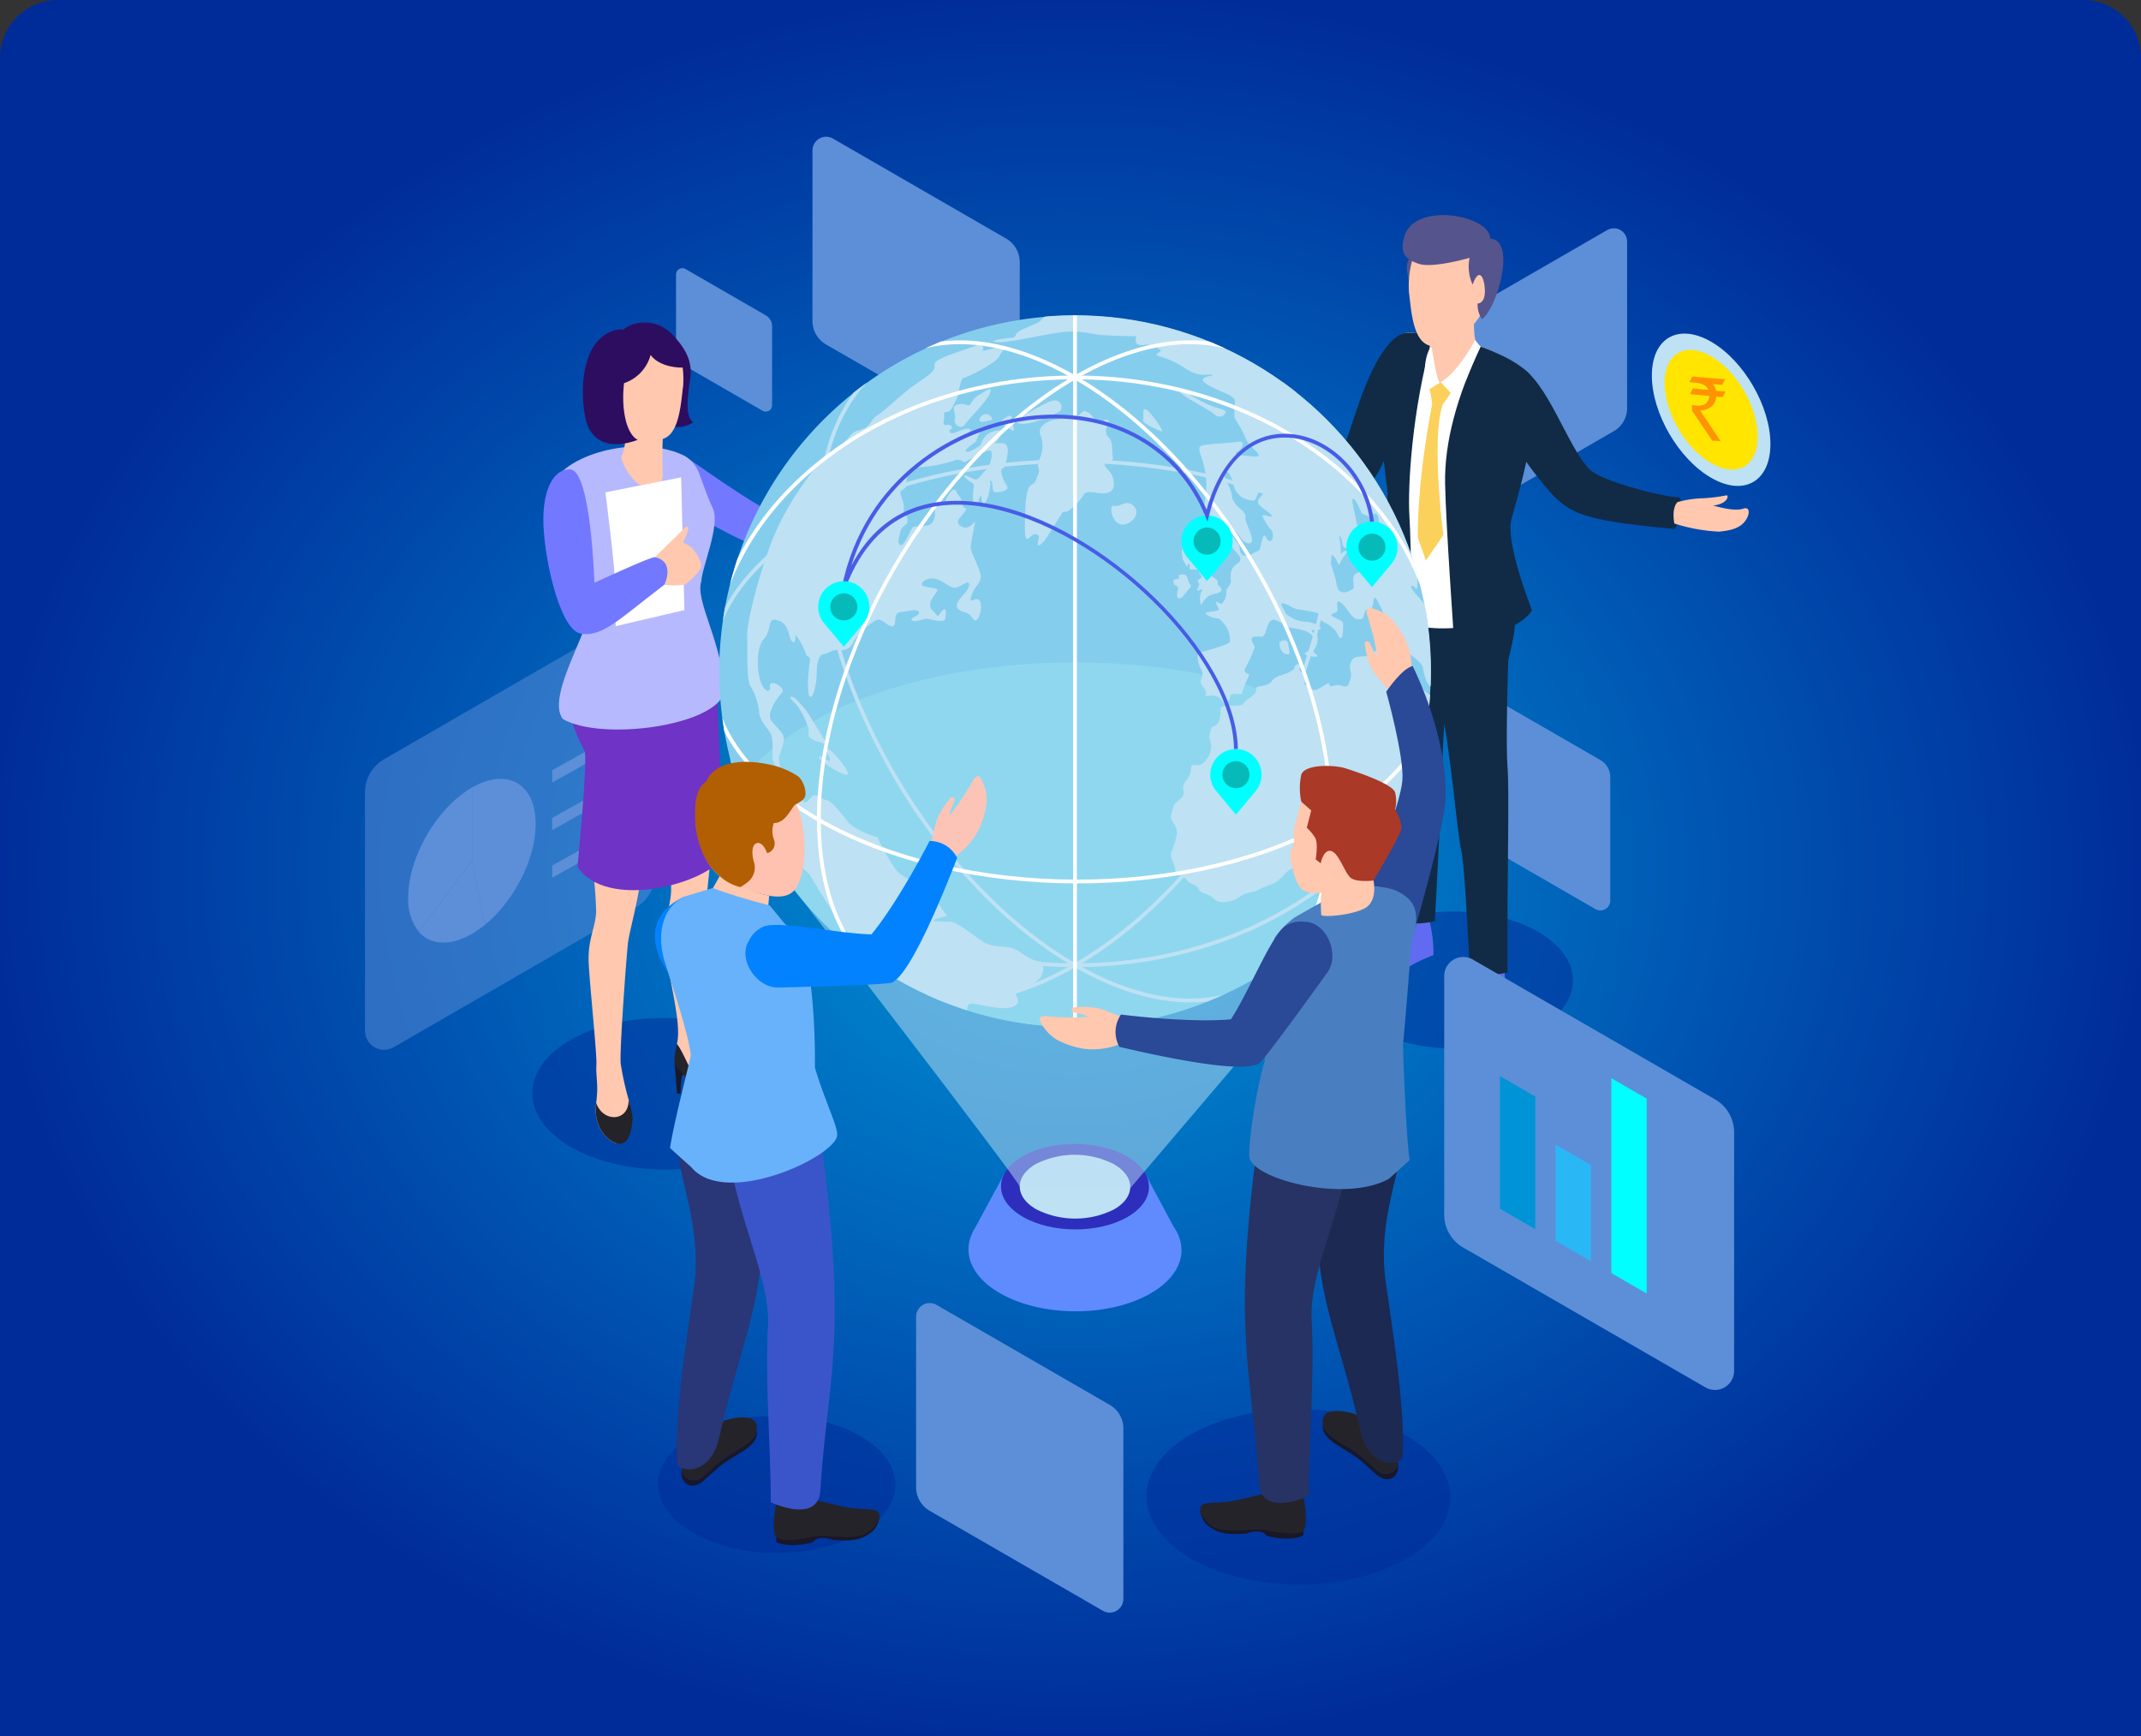 <svg xmlns="http://www.w3.org/2000/svg" xmlns:xlink="http://www.w3.org/1999/xlink" width="370" height="300" viewBox="0 0 370 300">
  <rect x="0" y="0" width="370" height="300" fill="#333333" stroke="none"/>
  <defs>
    <radialGradient id="radial-gradient" cx="0.5" cy="0.5" r="0.5" gradientUnits="objectBoundingBox">
      <stop offset="0" stop-color="#0094d6"/>
      <stop offset="1" stop-color="#002c9a"/>
    </radialGradient>
    <clipPath id="clip-path">
      <circle id="Ellipse_533" data-name="Ellipse 533" cx="61.477" cy="61.477" r="61.477" transform="matrix(0.163, -0.987, 0.987, 0.163, 0, 121.307)" fill="none"/>
    </clipPath>
    <clipPath id="clip-path-2">
      <path id="Path_29675" data-name="Path 29675" d="M.016,10.551,1.5,0l5.985,1.58L6,12.132Z" fill="#ffff3f"/>
    </clipPath>
  </defs>
  <g id="Group_14536" data-name="Group 14536" transform="translate(-775 -4291)">
    <g id="Group_8207" data-name="Group 8207" transform="translate(0 3075)">
      <path id="Rectangle_646" data-name="Rectangle 646" d="M10,0H360a10,10,0,0,1,10,10V300a0,0,0,0,1,0,0H0a0,0,0,0,1,0,0V10A10,10,0,0,1,10,0Z" transform="translate(775 1216)" fill="url(#radial-gradient)"/>
    </g>
    <g id="Group_10972" data-name="Group 10972" transform="translate(222.78 4186.669)">
      <ellipse id="Ellipse_528" data-name="Ellipse 528" cx="11.845" cy="20.517" rx="11.845" ry="20.517" transform="translate(782.966 285.418) rotate(-89.689)" fill="#002a98" opacity="0.5"/>
      <ellipse id="Ellipse_529" data-name="Ellipse 529" cx="11.845" cy="20.517" rx="11.845" ry="20.517" transform="matrix(0.005, -1, 1, 0.005, 665.86, 372.588)" fill="#002a98" opacity="0.5"/>
      <ellipse id="Ellipse_530" data-name="Ellipse 530" cx="15.158" cy="26.256" rx="15.158" ry="26.256" transform="translate(750.258 378.008) rotate(-89.689)" fill="#002a98" opacity="0.5"/>
      <ellipse id="Ellipse_531" data-name="Ellipse 531" cx="13.099" cy="22.689" rx="13.099" ry="22.689" transform="translate(644.146 306.316) rotate(-89.689)" fill="#002a98" opacity="0.5"/>
      <g id="Group_10971" data-name="Group 10971" transform="translate(615.296 127.96)">
        <path id="Path_30672" data-name="Path 30672" d="M719.223,181.138l-29.931-17.281a4.694,4.694,0,0,1-2.346-4.064V130.325a2.361,2.361,0,0,1,3.541-2.045l29.932,17.281a4.7,4.7,0,0,1,2.345,4.064v29.469A2.361,2.361,0,0,1,719.223,181.138Z" transform="translate(-609.613 -127.96)" fill="#5c8fd8" fill-rule="evenodd"/>
        <path id="Path_30673" data-name="Path 30673" d="M680.058,173.648l-13.869-8.009a2.171,2.171,0,0,1-1.088-1.882V150.1a1.1,1.1,0,0,1,1.642-.948l13.869,8.007a2.175,2.175,0,0,1,1.087,1.883V172.7A1.094,1.094,0,0,1,680.058,173.648Z" transform="translate(-611.346 -126.291)" fill="#5c8fd8" fill-rule="evenodd"/>
        <path id="Path_30674" data-name="Path 30674" d="M814.027,254.45l-21.66-12.5a3.4,3.4,0,0,1-1.7-2.94V217.679a1.708,1.708,0,0,1,2.562-1.479l21.66,12.5a3.4,3.4,0,0,1,1.7,2.94V252.97A1.709,1.709,0,0,1,814.027,254.45Z" transform="translate(-601.386 -120.98)" fill="#5c8fd8" fill-rule="evenodd"/>
        <path id="Path_30675" data-name="Path 30675" d="M788.443,194.542l29.22-16.87a4.579,4.579,0,0,0,2.289-3.966v-28.77a2.3,2.3,0,0,0-3.456-2l-29.22,16.871a4.58,4.58,0,0,0-2.29,3.966v28.769A2.3,2.3,0,0,0,788.443,194.542Z" transform="translate(-601.837 -126.797)" fill="#5c8fd8" fill-rule="evenodd"/>
        <g id="Group_10934" data-name="Group 10934" transform="translate(0 82.963)">
          <path id="Path_30676" data-name="Path 30676" d="M620.248,279.209l41.868-24.171a6.561,6.561,0,0,0,3.28-5.684v-41.22a3.3,3.3,0,0,0-4.952-2.86l-41.868,24.172a6.561,6.561,0,0,0-3.28,5.683V276.35A3.3,3.3,0,0,0,620.248,279.209Z" transform="translate(-615.296 -204.827)" fill="#5c8fd8" fill-rule="evenodd" opacity="0.5"/>
          <g id="Group_10932" data-name="Group 10932" transform="translate(7.475 27.999)">
            <path id="Path_30677" data-name="Path 30677" d="M635.348,254.951a16.758,16.758,0,0,1-2.247,1.561c-3.837,2.216-7.214,1.917-9.184-.361l9.184-12.272Z" transform="translate(-622.088 -229.729)" fill="#5c8fd8" fill-rule="evenodd"/>
            <path id="Path_30678" data-name="Path 30678" d="M643.435,238.563c0,6.091-3.76,13.347-8.762,17.428l-2.247-11.072V232.28C638.506,228.77,643.435,231.581,643.435,238.563Z" transform="translate(-621.413 -230.769)" fill="#5c8fd8" fill-rule="evenodd"/>
            <path id="Path_30679" data-name="Path 30679" d="M633.235,232.169v12.639l-9.184,12.272a8.853,8.853,0,0,1-1.829-5.914C622.222,244.185,627.151,235.682,633.235,232.169Z" transform="translate(-622.222 -230.658)" fill="#5c8fd8" fill-rule="evenodd"/>
          </g>
          <g id="Group_10933" data-name="Group 10933" transform="translate(32.361 18.245)">
            <path id="Path_30680" data-name="Path 30680" d="M660.058,223.838l-14.78,8.274V230l14.78-8.274Z" transform="translate(-645.279 -221.731)" fill="#5c8fd8" fill-rule="evenodd"/>
            <path id="Path_30681" data-name="Path 30681" d="M660.058,231.46l-14.78,8.274v-2.107l14.78-8.274Z" transform="translate(-645.279 -221.126)" fill="#5c8fd8" fill-rule="evenodd"/>
            <path id="Path_30682" data-name="Path 30682" d="M660.058,239.083l-14.78,8.274v-2.107l14.78-8.274Z" transform="translate(-645.279 -220.521)" fill="#5c8fd8" fill-rule="evenodd"/>
          </g>
        </g>
        <g id="Group_10968" data-name="Group 10968" transform="translate(30.82 13.548)">
          <g id="Group_10935" data-name="Group 10935" transform="translate(73.413 160.512)">
            <ellipse id="Ellipse_532" data-name="Ellipse 532" cx="10.628" cy="18.41" rx="10.628" ry="18.41" transform="translate(0 28.817) rotate(-89.689)" fill="#5f8bff"/>
            <path id="Path_30683" data-name="Path 30683" d="M718.1,293.95l-5.551,10.275,35.667.59-5.533-10.333Z" transform="translate(-711.815 -288.855)" fill="#5f8bff"/>
            <path id="Path_30684" data-name="Path 30684" d="M738.988,301.848c-4.978,2.874-13.074,2.859-18.083-.032s-5.035-7.567-.057-10.441,13.075-2.859,18.084.033S743.966,298.974,738.988,301.848Z" transform="translate(-711.451 -289.229)" fill="#2d2ebc"/>
            <path id="Path_30685" data-name="Path 30685" d="M736.453,300.384a14.921,14.921,0,0,1-13.5-.024c-3.741-2.16-3.76-5.65-.043-7.8a14.927,14.927,0,0,1,13.5.025C740.151,294.748,740.171,298.239,736.453,300.384Z" transform="translate(-711.213 -289.092)" fill="#bee1f4"/>
          </g>
          <path id="Path_30686" data-name="Path 30686" d="M722.929,299.756c.092-.757-38.066-50.175-38.066-50.175H784.946l-42.94,50.453Z" transform="translate(-640.598 -131.862)" fill="#bee1f4" opacity="0.5"/>
          <g id="Group_10938" data-name="Group 10938" transform="translate(122.456)">
            <g id="Group_10937" data-name="Group 10937">
              <g id="Group_10936" data-name="Group 10936">
                <path id="Path_30687" data-name="Path 30687" d="M782.471,251.932s-7.326,8.56-9.28,9.134-.191,2.588,1.309,2.741,6.269-.05,7.658-1.416,5.32-2.828,5.32-2.828a22.148,22.148,0,0,0-1.062-7.228Z" transform="translate(-756.117 -131.675)" fill="#606bf1" fill-rule="evenodd"/>
                <path id="Path_30688" data-name="Path 30688" d="M779.4,196.014s-.949,18.944-.6,25.156,1.861,37.049,1.861,37.049a13.4,13.4,0,0,0,6.561,0c1.319-23.646,1.28-30.445,1.659-33.971s.846-13.719.846-13.719c2.827-5.851-.131-13.466-1.525-15.3S779.4,196.014,779.4,196.014Z" transform="translate(-755.61 -136.225)" fill="#112b46" fill-rule="evenodd"/>
                <path id="Path_30689" data-name="Path 30689" d="M792.96,259.5c-.246,3.462-1.5,7.541-1.813,9.617a4.921,4.921,0,0,0,.907,3.92c.479.667,6.333-1.268,7.134-3.525s-.84-4.231-.966-8.461A3.82,3.82,0,0,0,792.96,259.5Z" transform="translate(-754.63 -131.115)" fill="#606bf1" fill-rule="evenodd"/>
                <path id="Path_30690" data-name="Path 30690" d="M784.986,197.379s1.008,17.242,2.6,22.986,3.017,22.586,3.694,25.524,1.5,21.083,1.5,21.083a12.926,12.926,0,0,0,6.506,0c-.077-16.994.335-30.806,0-35.467s.133-18.472.133-18.472c1.508-6.431,1.6-7.252,0-11.523S790.95,193.854,784.986,197.379Z" transform="translate(-755.113 -136.119)" fill="#112b46" fill-rule="evenodd"/>
                <path id="Path_30691" data-name="Path 30691" d="M783.861,159.358c-5.951,1.674-9.147,16.63-10.814,19.989s-15.562,4.2-15.562,4.2c-.833,2.914,1.528,5.971,1.528,5.971,13.383-.556,18.1-1.668,20.584-6.946S790.785,161.156,783.861,159.358Z" transform="translate(-757.308 -139.018)" fill="#112b46" fill-rule="evenodd"/>
                <path id="Path_30692" data-name="Path 30692" d="M782.223,159.359c5.285-.234,17.538,2.514,21.573,7.66s-1.823,14.24-3.226,19.721.648,19.24.644,20.56c-6.262,4.152-21.346,4.678-23.038-1.515-.7-6.74.844-14.742.927-18.685C778.9,178.63,775.225,161.866,782.223,159.359Z" transform="translate(-755.67 -139.019)" fill="#fff" fill-rule="evenodd"/>
                <path id="Path_30693" data-name="Path 30693" d="M786.791,160.615c-3.4,11.948-4.2,25.356-3.874,30.427s.469,21.465.469,21.465c-3.96-2.084-5.7-5.9-5.7-7.642s1.492-16.574,1.443-17.768-2-14.813-1.443-20.926,4.562-6.815,4.562-6.815h5.094Z" transform="translate(-755.699 -139.018)" fill="#112b46" fill-rule="evenodd"/>
                <path id="Path_30694" data-name="Path 30694" d="M783.15,147.158c-2.327.734,0,6.028,0,6.028Z" transform="translate(-755.34 -139.986)" fill="#56548c" fill-rule="evenodd"/>
                <path id="Path_30695" data-name="Path 30695" d="M783.008,148.153a16.293,16.293,0,0,0-.547,5.507c.33,2.408.548,7.2,2.682,8.739s5.193-.246,7.218-1.967a12.032,12.032,0,0,0,4.221-8.729c.047-3.837-1.453-8.538-6.986-8.3S783.008,148.153,783.008,148.153Z" transform="translate(-755.319 -140.284)" fill="#ffc8af" fill-rule="evenodd"/>
                <path id="Path_30696" data-name="Path 30696" d="M793.489,156.025s-.432,4.94.863,6.763c.093,1.215-3.391,6.368-6.859,5.469-2.021-.525-1.778-2.879-1.778-2.879a55.729,55.729,0,0,0,0-6.139Z" transform="translate(-755.056 -139.282)" fill="#ffc8af" fill-rule="evenodd"/>
                <path id="Path_30697" data-name="Path 30697" d="M781.724,144.244c-.789,2.845.111,3.867,2.509,4.683s8.777-1.033,8.777-1.033a7.408,7.408,0,0,0,.528,4.625c1.056-2.993,2.015-1.469,2.111.925s-1.248,2.34-1.248,2.34a4.411,4.411,0,0,0,.744,2.7c2.567-1.773,6.059-13.631,1.434-13.9C796.513,140.439,783.413,138.151,781.724,144.244Z" transform="translate(-755.393 -140.513)" fill="#56548c" fill-rule="evenodd"/>
                <path id="Path_30698" data-name="Path 30698" d="M794.368,161.562c-4.114,8.673-6.268,16.593-6.128,23.748s1.617,28,1.617,28c7.136-1.737,12-3.751,13.388-6.182-3.057-8.058-4.168-13.476-3.542-15.769s6.016-19.771,3.216-24.96C800.258,163.5,794.368,161.562,794.368,161.562Z" transform="translate(-754.855 -138.843)" fill="#112b46" fill-rule="evenodd"/>
                <path id="Path_30699" data-name="Path 30699" d="M800.37,164.722c4.92,2.449,8.473,14.212,12.224,17.85,2.126,2.061,12.627,4.752,15.544,4.826,1.13,2.574-.9,5.437-.9,5.437-17.923-1.682-18.714-2.669-24.228-9.7C796.163,174.4,793.783,163.039,800.37,164.722Z" transform="translate(-754.201 -138.606)" fill="#112b46" fill-rule="evenodd"/>
              </g>
              <path id="Path_30700" data-name="Path 30700" d="M793.519,160.49a10.139,10.139,0,0,0,.917,1.157s-1.785,3.9-2.428,5.62a9.122,9.122,0,0,1-2.334,3.158l-2.312-2.522C790.549,166.215,793.519,160.49,793.519,160.49Z" transform="translate(-754.924 -138.928)" fill="#fff" fill-rule="evenodd"/>
              <path id="Path_30701" data-name="Path 30701" d="M825.521,186.54a17.984,17.984,0,0,1,4.359-.656,28.726,28.726,0,0,0,4.124-.516c.376.047.234,1.453-2.343,1.781,2.156.562,3.984.938,5.25.516s1.125,1.312,0,2.485-2.953,1.359-4.219,1.5a29.686,29.686,0,0,1-7.733-1.406C824.442,187.337,825.521,186.54,825.521,186.54Z" transform="translate(-751.953 -136.955)" fill="#ffc8af" fill-rule="evenodd"/>
            </g>
            <path id="Path_30702" data-name="Path 30702" d="M786.065,161.644c.212-.263.719,4.868,1.487,6.168a9.441,9.441,0,0,1-2.364,1.768S784.305,163.838,786.065,161.644Z" transform="translate(-755.114 -138.837)" fill="#fff" fill-rule="evenodd"/>
            <path id="Path_30703" data-name="Path 30703" d="M787.693,167.26l-1.975,1.211a11.809,11.809,0,0,1,.481,2.625h1.847l1.375-1.962Z" transform="translate(-755.055 -138.391)" fill="#fbd15b" fill-rule="evenodd"/>
            <path id="Path_30704" data-name="Path 30704" d="M786.346,170.838c-2.747,14.248-2.465,23.06-2.465,23.06l1.394,3.92,3.011-4.389s-2.181-16.741-.094-22.591A1.4,1.4,0,0,0,786.346,170.838Z" transform="translate(-755.201 -138.134)" fill="#fbd15b" fill-rule="evenodd"/>
          </g>
          <g id="Group_10940" data-name="Group 10940" transform="translate(0 18.553)">
            <path id="Path_30705" data-name="Path 30705" d="M666.7,179.044s9.205,6.51,13.061,8.67,18.915-6.316,18.915-6.316,2.046,1.05,1.147,4.318c-9.858,6.641-17.13,9.784-20.062,9.12s-11.777-5.85-14.774-7.445S662.6,178.665,666.7,179.044Z" transform="translate(-642.323 -156.011)" fill="#7278ff" fill-rule="evenodd"/>
            <g id="Group_10939" data-name="Group 10939" transform="translate(4.476 59.631)">
              <path id="Path_30706" data-name="Path 30706" d="M664.877,276.253c.187,2.664.433,5.325.433,5.325h.591s0-4.027.629-3.179C666.443,276.206,664.877,276.253,664.877,276.253Z" transform="translate(-646.659 -207.931)" fill="#191728" fill-rule="evenodd"/>
              <path id="Path_30707" data-name="Path 30707" d="M673.213,283.706c.284,0,.67-.311,1.011-.777-.6-.721-1.2-1.427-1.6-1.981-1.282-1.778-3.352-5.721-3.45-7.5s.985-20.308,1.281-22.576,1.145-10.844,1.066-11.337-7.968,3.046-7.968,3.046c.1.7,1.166,5.136.731,8s-1.126,4.748-.731,9.422,2.663,12.168,1.874,15.717c-.014.064-.026.12-.039.182C667.7,279.082,668.521,285.27,673.213,283.706Z" transform="translate(-646.774 -210.846)" fill="#ffc8af" fill-rule="evenodd"/>
              <path id="Path_30708" data-name="Path 30708" d="M674.112,280.253c-.341.466-.727.777-1.011.777-4.692,1.564-5.508-4.624-7.827-7.8-.735,3.374-.408,3.77.2,4.254a12.636,12.636,0,0,1,3.187,5.029c.394,1.873,6.309,1.675,7.393,1.281C676.8,283.518,675.448,281.849,674.112,280.253Z" transform="translate(-646.661 -208.171)" fill="#242329" fill-rule="evenodd"/>
              <path id="Path_30709" data-name="Path 30709" d="M657.889,258.335c-.229,2.074-1.443,18.045-1.247,20.711a51.569,51.569,0,0,0,1.373,6.231,6.92,6.92,0,0,1,.308,2.934c-.474,1.364-.5,5.426-2.7,4.512s-3.668-3.746-3.219-6.877-.086-4.638.04-6.507-1.128-13.51-1.325-17.643c-.2-4.149,1.183-6.121,1.285-8.881a69.357,69.357,0,0,0-.733-8.518s9.5-4.984,8.722,1.025S658.117,256.268,657.889,258.335Z" transform="translate(-647.752 -210.619)" fill="#ffc8af" fill-rule="evenodd"/>
              <path id="Path_30710" data-name="Path 30710" d="M648.312,215.127c-1.293,6.507,1.786,10.844,2.354,12.321s-1.239,19.914-1.239,19.914c5,7.689,22.45,2.957,25.307-1.874-.391-11.361-1.372-29.97-1.278-31.941S648.312,215.127,648.312,215.127Z" transform="translate(-647.998 -212.952)" fill="#6f33c6" fill-rule="evenodd"/>
              <path id="Path_30711" data-name="Path 30711" d="M658.622,285.2c-.148,2.776-.887,5.278-3.087,4.364s-3.668-3.746-3.219-6.877c1.183,3.454,5.7,3.3,5.608-.568A19.4,19.4,0,0,1,658.622,285.2Z" transform="translate(-647.662 -207.465)" fill="#242329" fill-rule="evenodd"/>
            </g>
            <path id="Path_30712" data-name="Path 30712" d="M664.4,159.206c3.007,2.866,4.006,5.365,3.569,8.178s-.937,6.374.5,7.436c-3.062,2.374-8.859-1.062-8.741-1.687s3.225-9.687,3.515-9.749Z" transform="translate(-642.591 -157.583)" fill="#2d0d60" fill-rule="evenodd"/>
            <path id="Path_30713" data-name="Path 30713" d="M668.126,179.161c-6.437-3.225-17.5-1.358-21.816,3.384s4.76,13.514,6.262,18.563-8.856,19.213-5.44,23.554c6.707,3.826,26.037,1.216,27.85-4.49-.067-8.466-5.121-15.876-3.917-19.391.063-2.258,3.3-9.624,2-12.469C670.425,182.505,671,180.933,668.126,179.161Z" transform="translate(-643.747 -156.128)" fill="#b6b9fe" fill-rule="evenodd"/>
            <path id="Path_30714" data-name="Path 30714" d="M666.73,163.1a16.293,16.293,0,0,1,.547,5.507c-.33,2.409-.548,7.2-2.682,8.74s-5.193-.247-7.219-1.968a12.032,12.032,0,0,1-4.221-8.729c-.048-3.837,1.453-8.538,6.986-8.3S666.73,163.1,666.73,163.1Z" transform="translate(-643.113 -157.651)" fill="#ffc8af" fill-rule="evenodd"/>
            <path id="Path_30715" data-name="Path 30715" d="M657.055,172.909s.358,4.941-.717,6.764c-.077,1.214,2.815,6.368,5.694,5.468,1.676-.525,1.475-2.879,1.475-2.879-.179-1.8,0-6.139,0-6.139Z" transform="translate(-642.86 -156.496)" fill="#ffc8af" fill-rule="evenodd"/>
            <path id="Path_30716" data-name="Path 30716" d="M661.887,163.229a7.112,7.112,0,0,1-4.594,4.873c-.562,5.251.678,8.973,2.376,9.794-4.583,1.664-7.243.39-8.494-2.073s-2.223-12.969,2.931-16.156S661.887,163.229,661.887,163.229Z" transform="translate(-643.349 -157.614)" fill="#2d0d60" fill-rule="evenodd"/>
            <path id="Path_30717" data-name="Path 30717" d="M661.4,163.317c1.593,2.155,5.119,2.249,5.7,2.155-.076-8.342-8.137-9.186-10.762-6.187C658.493,163.41,661.4,163.317,661.4,163.317Z" transform="translate(-642.86 -157.702)" fill="#2d0d60" fill-rule="evenodd"/>
            <path id="Path_30718" data-name="Path 30718" d="M647.114,181.871" transform="translate(-643.592 -155.785)" fill="#ec827d" fill-rule="evenodd"/>
            <path id="Path_30719" data-name="Path 30719" d="M655.354,200.08c.314-.14-1.562-14.995-1.562-14.995l13.087-2.589.562,22.938-11.87,2.777Z" transform="translate(-643.062 -155.736)" fill="#fff" fill-rule="evenodd"/>
            <path id="Path_30720" data-name="Path 30720" d="M661.714,195.665s4.174-4.068,5.1-5,.913.321-.285,2.5c1.88.441,3.085,2.962,3.219,3.843s-2.253,3.158-2.934,3.426a14.7,14.7,0,0,1-3.468,0Z" transform="translate(-642.434 -155.113)" fill="#ffc8af" fill-rule="evenodd"/>
            <path id="Path_30721" data-name="Path 30721" d="M648.529,181.232c3.573.255,4.147,19.585,4.147,19.585s9.776-4.545,10.455-4.428c3.624.787,1.631,4.767,1.631,4.767-7.652,5.812-10.745,9.152-14.481,8.433s-6.559-14.079-6.425-20.1S646.268,181.07,648.529,181.232Z" transform="translate(-643.851 -155.837)" fill="#7278ff" fill-rule="evenodd"/>
          </g>
          <g id="Group_10958" data-name="Group 10958" transform="translate(21.201 8.154)">
            <g id="Group_10941" data-name="Group 10941" transform="translate(9.205 9.204)">
              <path id="Path_30722" data-name="Path 30722" d="M794.974,218.068a61.41,61.41,0,0,1-60.213,61.466c-.422.006-.844.013-1.266.013s-.844,0-1.266-.013a61.476,61.476,0,1,1,62.745-61.466Z" transform="translate(-672.022 -156.595)" fill="#85cded"/>
            </g>
            <g id="Group_10942" data-name="Group 10942" transform="translate(12.469 69.147)">
              <path id="Path_30723" data-name="Path 30723" d="M791.472,233.482a61.511,61.511,0,0,1-56.95,41.648c-.422.006-.844.013-1.266.013s-.844,0-1.266-.013a61.494,61.494,0,0,1-56.944-41.648c8.248-12.422,31.191-21.349,58.21-21.349S783.224,221.06,791.472,233.482Z" transform="translate(-675.046 -212.133)" fill="#8fd7ef"/>
            </g>
            <g id="Group_10957" data-name="Group 10957">
              <g id="Group_10956" data-name="Group 10956" clip-path="url(#clip-path)">
                <g id="Group_10948" data-name="Group 10948" transform="translate(7.404 15.689)">
                  <g id="Group_10943" data-name="Group 10943" transform="translate(0 18.342)">
                    <path id="Path_30724" data-name="Path 30724" d="M670.355,216.251c-.108-9.875,6.448-19.133,18.461-26.068,24.556-14.177,64.637-14.106,89.347.161,11.977,6.915,18.632,16.112,18.739,25.9l-.658.006c-.1-9.541-6.642-18.538-18.409-25.333-24.53-14.162-64.315-14.234-88.69-.161-11.8,6.81-18.237,15.864-18.131,25.491Z" transform="translate(-670.354 -179.597)" fill="#bee1f4"/>
                  </g>
                  <g id="Group_10944" data-name="Group 10944" transform="translate(31.983)">
                    <path id="Path_30725" data-name="Path 30725" d="M711.412,274.8a23.157,23.157,0,0,1-11.426-2.847l.321-.575c8.235,4.6,19.176,3.43,30.806-3.283,24.315-14.039,44.1-48.157,44.1-76.056,0-14.045-5.152-24.557-14.135-28.841l.283-.594c9.221,4.4,14.51,15.127,14.51,29.435,0,28.109-19.928,62.483-44.425,76.625C724.383,272.74,717.559,274.8,711.412,274.8Z" transform="translate(-699.986 -162.603)" fill="#bee1f4"/>
                  </g>
                  <g id="Group_10946" data-name="Group 10946" transform="translate(18.685)">
                    <g id="Group_10945" data-name="Group 10945">
                      <path id="Path_30726" data-name="Path 30726" d="M752.12,274.8c-6.149,0-12.97-2.06-20.031-6.137-24.5-14.142-44.424-48.516-44.424-76.625,0-14.309,5.289-25.037,14.51-29.435l.284.594c-8.984,4.285-14.136,14.8-14.136,28.841,0,27.9,19.781,62.017,44.094,76.056,11.632,6.714,22.573,7.881,30.807,3.283l.322.575A23.164,23.164,0,0,1,752.12,274.8Z" transform="translate(-687.666 -162.603)" fill="#bee1f4"/>
                    </g>
                  </g>
                  <g id="Group_10947" data-name="Group 10947" transform="translate(0.191 54.99)">
                    <path id="Path_30727" data-name="Path 30727" d="M733.614,264.671c-34.784,0-63.083-22.932-63.083-51.119h.657c0,27.824,28,50.46,62.425,50.46s62.427-22.636,62.427-50.46h.657C796.7,241.738,768.4,264.671,733.614,264.671Z" transform="translate(-670.531 -213.552)" fill="#bee1f4"/>
                  </g>
                </g>
                <g id="Group_10949" data-name="Group 10949" transform="translate(14.044 7.234)">
                  <path id="Path_30728" data-name="Path 30728" d="M714.061,276.655c.9-.179-.09-1.7,1.524-1.524s5.556,1.405,7.169.344-1.075-2.316.807-2.854,3.662-1.511,3.943-2.689.359-1.972-1.075-2.241-2.868-1.793-4.123-2.151-3.495-.179-4.84-.985-4.571-3.5-5.825-3.585-3.944,0-2.6-.448,2.33-.358,1.7-.985-2.151-3.585-3.227-4.392-4.032-1.524-5.377-3.226A38.233,38.233,0,0,1,699,246.362s-3.854-1.075-5.2-2.778-2.689-3.405-3.5-3.584-1.523-.806-2.062-.9-.9.806-1.523,1.165-1.255-1.165-1.614-2.33-1.612-.717-2.151-1.7a9.04,9.04,0,0,1-.985-3.584c.09-.627,1.075-2.689.806-3.675s-1.792-2.06-2.241-3.047.628-2.778,1.255-3.674,1.344-1.076.448-1.882-2.005-.9-1.809,0-.79,1.142-1.507-.639-.987-5.993.448-7.606.537-3.675,2.151-3.317,1.972,1.614,2.33,2.868,1.075,1.524.985-.269a10.514,10.514,0,0,1,1.882,3.5c.269.269.627.269.627.806a37.117,37.117,0,0,0-.358,4.123c.09,1.254,0,2.42.537,2.241s.987-2.6.987-4.123.358-3.137,1.165-3.226,1.614-.9,2.6-.718a2.346,2.346,0,0,0,2.6-1.344c.269-.986,3.406-3.936,4.3-3.9s1.7,1.3,2.509,1.117-.15-2.241,1.314-2.42,2.9-.628,3.168,0-1.793.985-1.166,1.433,1.793-.358,2.6-.269,3.048.807,3.138-.09.269-1.99-.449-1.4-.627,1.4-1.165.682-1.166-.834-.985-1.9,1.523-2.137,1.165-2.406-2.33-.358-2.6-.717.806-1.434,2.33-1.076,2.42,1.614,3.405,1.524,2.42-1.524,2.42-.538-1.792,2.392-2.061,3.212.179,1.269,1.434,1.628,1.165,1.613,1.882,1.254,1.165-3.047.358-3.495-1.793,1.075-1.166-.806,1.972-2.151,1.434-3.854-1.614-3.675-1.614-4.392.807-4.481.807-4.481-1.166,1.345-1.972,1.076-1.345-.806-.9-1.434,1.523-1.7,1.254-1.792a1.046,1.046,0,0,1-.627-.986,3.132,3.132,0,0,0-.807-1.523c-.269-.359-.269-.9-.717-.807s-1.165,1.255-1.433,1.972-1.793.9-1.793,1.524.179,2.42-1.345,2.689-2.33,0-2.6.448-1.4,3.137-2,2.957-.3-1.254,0-2.42,1.375-.9,1.2-2.061-.806-.627-.627-1.7-.778-2.6-.569-3.048,1.106-.538,1.017-1.254.179-2.868,1.972-2.957a26.974,26.974,0,0,0,6-1.076,1.627,1.627,0,0,1,1.7,0c.358.269.358.244,1.165-.236s3.406-1.915,3.765-1.556,0,2.42-.807,3.227-1.344,1.882-1.971,1.7-2.241-1.165-1.793-.448,1.614.986,1.614,1.524-.449,2.778.179,3.136.717-1.254.985-1.344.09,1.881.717,1.254.9-2.42.987-3.137-.358-.9.09-.717,0,1.971.806,1.971,2.6-.269,1.882-1.254-1.076-2.6-.806-2.778a1.23,1.23,0,0,0,.717-.986c0-.538.9-3.047-.358-3.405s-1.972.448-1.255-.358a5.062,5.062,0,0,0,.987-1.882,3.489,3.489,0,0,0-2.869.9c-.985,1.166-.717,1.524-.985,1.7s-2.151,1.434-2.42.986,1.524-1.434,1.7-1.7a17.519,17.519,0,0,1,1.254-2.6,42.183,42.183,0,0,0-3.764,2.241c-.807.717-2.33.985-2.151.717s4.661-2.151,3.584-2.509-3.047,1.254-3.405.537.627-.276.269-.99-1.614.363-1.345-.893-.269-1.523.539-1.613.9-.807,1.523-1.882.718-3.944,1.435-4.033,5.646-2.6,6.094-3.674,2.061-2.061.269-1.7-3.405.986-3.136.627.09-1.315-1.433-.7-6.543,2.046-6.812,2.942.627.986-2.509,3.048-5.826,4.929-7.259,5.825-1.255,1.882-2.509,2.42-1.524.179-2.6,1.524-5.288,4.3-6.095,5.556-5.108,6.452-7.618,13.443-3.943,13.623-3.853,15.236-.179,7.618.538,8.694a10.575,10.575,0,0,1,1.524,4.571c.179,1.792,1.613,2.778,2.06,3.853s.179,3.5.27,4.213,2.24,4.66,2.42,5.288.537-.717.9,0a10.484,10.484,0,0,1,1.165,4.392c0,1.882-2.42,1.972-1.792,3.674s6.631,11.651,9.141,15.237a56.466,56.466,0,0,0,11.114,10.575Z" transform="translate(-676.505 -154.251)" fill="#bee1f4"/>
                  <path id="Path_30729" data-name="Path 30729" d="M692.985,230.214c.189,1.07-4.706-1.882-4.975-2.755s2.151,1.277,1.882.336-1.075-1.747-.537-1.882S692.783,229.071,692.985,230.214Z" transform="translate(-675.594 -149.127)" fill="#bee1f4"/>
                  <path id="Path_30730" data-name="Path 30730" d="M688.712,225.562c-.779-.322-2.42-.6-2.151-1.68s-1.479-4.1-1.949-4.7-1.614-1.412-1.076-1.547,1.278.807,2.218,1.882,3.025,4.84,3.429,5.377S690.266,226.2,688.712,225.562Z" transform="translate(-675.959 -149.785)" fill="#bee1f4"/>
                  <path id="Path_30731" data-name="Path 30731" d="M723.172,194.773c.036-.7.606-1.546-.4-1.612s-1.881,2.755-1.814-1.748.314-6.318,1.166-6.789.747-1.075,1.169-1.881-.52-1.076.287-2.757a5.5,5.5,0,0,0,0-4.167c-.269-.941.537-1.882,2.083-2.353a38.61,38.61,0,0,1,4.033-.671c1.21-.27,1.008-1.278,2.084-.739s1.546,2.419,2.487,1.679,1.344-.269,1.075.4-.71,1.479.082,2.286.523,2.016.725,3.36-1.278.2-1.412,1.076,1.075,1.256,1.412,2.476.336,2.364-1.009,2.7-3.495-.672-3.965.269a10.236,10.236,0,0,1-2.53,2.689c-.831.672-.831-.2-1.5.874s-2.627,4.3-2.994,4.638S723.135,195.5,723.172,194.773Z" transform="translate(-672.98 -153.411)" fill="#bee1f4"/>
                  <path id="Path_30732" data-name="Path 30732" d="M711.438,174.551c-.522.794-1.949.067-1.68-1.009s-.941-2.285.672-2.554,1.612.739,2.218-.336a3.575,3.575,0,0,1,1.681-1.48s2.016-1.612,1.546-.2S712.057,173.609,711.438,174.551Z" transform="translate(-673.883 -153.689)" fill="#bee1f4"/>
                  <path id="Path_30733" data-name="Path 30733" d="M720.353,174.207c-.757-.126-2.151-.672,0-1.345s5.042-3.091,6.318-2.622.537,1.794.537,1.794S722.369,174.543,720.353,174.207Z" transform="translate(-673.118 -153.547)" fill="#bee1f4"/>
                  <path id="Path_30734" data-name="Path 30734" d="M737.536,190.178c-2.513,1.047-3.391-3.361-2.3-3.092s2.031-1.075,3.241-.134S739.148,189.506,737.536,190.178Z" transform="translate(-671.884 -152.244)" fill="#bee1f4"/>
                  <path id="Path_30735" data-name="Path 30735" d="M743.114,175.441c-2.481-1.019-3.428-1.613-3.226-2.083s-.4-2.853,1.076-1.258S743.493,175.6,743.114,175.441Z" transform="translate(-671.48 -153.438)" fill="#bee1f4"/>
                  <path id="Path_30736" data-name="Path 30736" d="M794.147,218.112c0-.334-.876-.6-1.21,1.01s.6,3.829-1.011,3.356-2.35-1.881-2.957-2.689a23.59,23.59,0,0,0-1.543-1.812c-.876-1-2.887-2.887-2.35-3.425s.269-.947,1.543-.14,3.361,2.29,3.495,3.1.753,3.834,1.748,3.226.537-5.517.4-6.722.135-6.791-.2-8.2-1.011-2.818-1.414-2.888-.608.4-.4,1.479,1.075,3.222.065,2.049-2.689-2.855-2.081-2.99.806,1.275.941,0-.27-2.554.473-2.15-1.484-7.19-1.549-8.6-7.485-21.44-32.915-32.264-31.14-2.823-31.14-2.823c-.338.539-3.9,1.549-4.173,2.286s-.537.608-1.612.736-3.561.539-1.543.678,8.469-1.484,11.362-1.753,4.232.269,6.114.473,6.441.269,6.441.269-.715,1.689,1.13,1.516a3.66,3.66,0,0,1,2.914.77c.608.339-.806.608-.538.941s2.016.4,4.769,2.215,3.9,1.011,4.775,1.215-2.753.2-1.21,1.41,5.108,2.032,5.179,3.033-.409,2.635.2,3.43a23.6,23.6,0,0,1,1.812,3.42c.743,1.473,3.5,3.022,1.215,2.818s-3.764-.334-2.828-.807,1.484-2.011.139-1.742-5.985.334-6.522.806.269,1.614.736,3.829.339,2.893.07,5.511-.2,2.474.468,4.2,2.086,2.725,2.355,2.123-.4-2.839,1.011-2.123,2.35,2.393,2.817,2.8,1.28.737,1.484,0-1.344-3.565-1.145-4.1-.737-1.345-.737-1.345a4.118,4.118,0,0,1-1.548-2.011,6.1,6.1,0,0,0-.6-2.086c-.539-1.14-1.146-2.42-.608-2.42s.876.334,1.344,1.946a3.924,3.924,0,0,0,1.21,2.221,3.788,3.788,0,0,0,2.355.806c.667-.134.6-1.881,1.543-1.612s-1.21,1.2-.736,2.081,2.42,1.818,2.35,2.221-1.747-.608-1.614.069a10.788,10.788,0,0,0,1.614,2.485c.339.473.2,2.016-.468,1.747s-.677-1.747-1.145-.4-.2,1.881-.941,2.215-.134,0-.742.339-1.543.737-2.012,0,0-1.075-.607-1.747-1.21-1.818-1.275-1.011a2.206,2.206,0,0,0,.537,1.952c.6.806,1.344,1.275,1.2,1.951s-1.409.737-1.614,2.216.269,1.409-.269,2.151-.537.741-.537,1.409a2.6,2.6,0,0,1-.737,1.715c-.338.307-1.21-.774-1,0s.806,1.044.128,1.242-2.28.205-1.881.608a3.5,3.5,0,0,0,1.951.737c.537,0,1.21,1.011,1.614,1.614a4.211,4.211,0,0,1,.537,2.42c-.135.473-3.092,1.279-4.033,1.548s-1.479.27-1.543.743a5.415,5.415,0,0,0,.667,2.618c.538,1.076-.4,1.684-.065,2.35s1.076,1.28.807,1.882.806-.128,1.946.339.743,1.414,1.684.876.2-1.075,1-1.28,1.684.27,1.754-.473,1.2-2.753,1.075-2.957-1.075-.2-.608-1.076a24.807,24.807,0,0,0,1.614-3.624c0-.338-1.21-1.683,0-1.818s1.145.27,1.613-.269.608-2.893,1.812-2.624,1.882,1.28,3.027,1.414,2.958.468,3.5,1.345-.468,2.49-.468,2.49-1.075.467-.742.736,2.086.537,2.086.269-1.011-.671-.537-1.145a3.216,3.216,0,0,0,.537-2.35c-.205-.339-1.414-.737-.743-1.006s1.479.13,1.28-.408-1.614-.936-2.29-1.006a5.81,5.81,0,0,1-2.351-.538c-.608-.4-1.344-.672-1.479-1.146s-1.21-1.683-.269-1.511,1.678.974,2.555,1.044,3.893.608,3.861.941-.436.741.575,1.28a5.381,5.381,0,0,1,2.151,1.677c.269.537.742,1.614,1.011.743a9.42,9.42,0,0,0,.128-2.291c.07-.537-2.618-1.14-1.882-1.543s1.011-.4.947-.876-.339-1.951.737-.974,1.747,2.726,2.759,2.726.871-.139,1.075-.806.2-.806,1.006-.876.4-2.618,1.075-1.882a17.19,17.19,0,0,1,2.151,5.512c.07,1.075-1.275,1.28-1.614,2.086s-.608,2.216-2.22,2.35-2.216,0-2.689,1.076.339,1.7-.065,2.866-.4,1.57-1.549,1.167-1.947.539-2.081-.2-1.812,1.14-2.689.936-.468-.538-1.21-.737-.2-.451-.333-1.167-1.215-1.591-.876-1.861-.135-1-.672-.538.135.608-1.14,1.215-2.022.618-2.689,1.183-.205.629-1.345,1.033-1.683.065-1.683.741-.538,1.141-1.479,1.743-.539.876-1.41,1.075a9.517,9.517,0,0,1-2.022,0c-.4.07-1.344.07-1.275.743s-.134,2.215-.736,2.624-.807,0-1.076,1.344.13,1.2.2,2.216a3.716,3.716,0,0,1-1.614,3.162c-1.075.6-1.839-.339-1.861.806a3.515,3.515,0,0,1-.963,2.216c-.4.6-.473.671-.334,1.881s-1.548,1.41-1.818,2.689-.6,1.345-.2,2.151,1.076,1.28.806,2.753a21.265,21.265,0,0,1-.935,2.894c-.205.806.6,1.818.666,2.822s1.28.941,1.953,1.812,1.747.743,2.081,1.549,1.215.743,2.022,1.21,1.006,1.414,3.157,1.006,2.016-1.275,3.63-1.543,1.612-.672,3.63-1.345,2.42-2.35,3.834-2.822,1.812-.743,2.549-.4-1.2,1.614.339.941,1.613-1.818,2.887-1.678.678.333.409,1.614-1.684,2.957-1.215,3.291,2.086.538,2.489,1.28-.941,1.14-.467,2.011.871.947.2,1.345-2.479,3.538-3.092,4.371-.473,1.747.6,1.952,19.564-26.489,21.176-33.34S794.147,218.445,794.147,218.112Zm-15.255-16.939c-1.484.4-.339,2.5-.876,2.823-.786.473-2.49,1.344-2.823-.941s-2.216-5.916-.871-5.045,1,2.56,1.607,1.28,1.549-1.818.878-1.882-.883,1.21-.878-.269-.543-2.893,0-2.086-.134,1.952,1.549,1.952,2.689-.608,2.888.806S780.365,200.769,778.892,201.173Zm5.442-4.436c-1.055,0-1.141-1.882-2.555-2.221s-2.823-.4-3.156-2.28-1.076-4.3-.409-3.765,1.28,2.506,1.484,2.528,1.538.763,1.441.494.909-.871,1.178-.2.135,1.2.4,1.576,1.677,1.521,2.086,1.957S785.274,196.737,784.333,196.737Z" transform="translate(-673.377 -154.769)" fill="#bee1f4"/>
                  <path id="Path_30737" data-name="Path 30737" d="M749.41,203.708c.076.2.539-1.479,1.949-1.815s1.794-.538,1.434-1.142-.627-.337-.493-.941-1.411-1.076-1.68-1.546-1.008-1.076-1.21-1.412-1.008-.337-1.075-.807.739-1.613,0-1.613-1.345.4-1.345,0,.27-1.894-.469-1.015-.337,1.619-.337,2.09.874,1.547.806,1.747.2-1.008.4-.6-.134,1.008.269.941,1.278-.068,1.345.269.577.873.49,1.075-.759.4-.692.605.269.336.269.672-.537.94-.269,1.008,1.115-.672.692.134A3.1,3.1,0,0,0,749.41,203.708Z" transform="translate(-670.987 -151.726)" fill="#bee1f4"/>
                  <path id="Path_30738" data-name="Path 30738" d="M745.685,202.177c-.587-.131-.2-1.277-.135-1.747s-.806-.336-.806-1.143,1.075-.134.941-.739.336-.464.873-.5.672.971.874,1.375.6.6,0,1.143S746.29,202.312,745.685,202.177Z" transform="translate(-671.093 -151.337)" fill="#bee1f4"/>
                  <path id="Path_30739" data-name="Path 30739" d="M762.622,210.887c-.735-.271-1.008-1.68-.874-1.949s1.345-.807,1.48.336S763.9,211.358,762.622,210.887Z" transform="translate(-669.747 -150.502)" fill="#bee1f4"/>
                  <path id="Path_30740" data-name="Path 30740" d="M718.967,175.087c-.627-.314-2.218-1.186-1.679-1.669s1.747-1.289,1.679-.348S719.913,175.561,718.967,175.087Z" transform="translate(-673.279 -153.352)" fill="#bee1f4"/>
                  <path id="Path_30741" data-name="Path 30741" d="M715.621,173.441c-.84.24-1.886.416-1.954,0s.606-1.087,1.143-1.087S716.384,173.224,715.621,173.441Z" transform="translate(-673.558 -153.375)" fill="#bee1f4"/>
                  <path id="Path_30742" data-name="Path 30742" d="M753.567,172.676a1.144,1.144,0,0,1-1.814,0c-.471-.4-3.361-2.016-4.369-2.622s-2.084-1.494-2.016-1.655a1.337,1.337,0,0,1,1.546.378c.4.6,3.159,2.016,4.3,2.487S754.306,171.937,753.567,172.676Z" transform="translate(-671.044 -153.697)" fill="#bee1f4"/>
                </g>
                <g id="Group_10955" data-name="Group 10955" transform="translate(7.405 7.924)">
                  <g id="Group_10950" data-name="Group 10950" transform="translate(0 62.749)">
                    <path id="Path_30743" data-name="Path 30743" d="M734.025,250.2c-16.246,0-32.524-3.583-44.931-10.747-11.977-6.915-18.632-16.111-18.739-25.9l.658-.007c.1,9.542,6.642,18.538,18.41,25.333,24.529,14.163,64.313,14.234,88.688.161,11.8-6.811,18.237-15.864,18.131-25.491l.658-.006c.108,9.875-6.448,19.133-18.461,26.068C766.214,246.674,750.136,250.2,734.025,250.2Z" transform="translate(-670.355 -213.547)" fill="#fff"/>
                  </g>
                  <g id="Group_10951" data-name="Group 10951" transform="translate(18.684 5.559)">
                    <path id="Path_30744" data-name="Path 30744" d="M700.963,272.115c-8.575-4.787-13.3-15.018-13.3-28.808,0-28.11,19.928-62.484,44.424-76.626,11.218-6.477,21.958-7.868,30.243-3.916l-.283.594c-8.085-3.855-18.606-2.473-29.632,3.892-24.314,14.038-44.094,48.157-44.094,76.056,0,13.541,4.6,23.568,12.959,28.233Z" transform="translate(-687.666 -160.559)" fill="#fff"/>
                  </g>
                  <g id="Group_10952" data-name="Group 10952" transform="translate(33.194 5.56)">
                    <path id="Path_30745" data-name="Path 30745" d="M762.481,272.115l-.322-.575c8.357-4.665,12.959-14.692,12.959-28.233,0-27.9-19.781-62.019-44.1-76.056-11.024-6.365-21.547-7.746-29.629-3.892l-.284-.594c8.286-3.951,19.025-2.56,30.242,3.916,24.5,14.142,44.425,48.516,44.425,76.626C775.777,257.1,771.055,267.328,762.481,272.115Z" transform="translate(-701.11 -160.56)" fill="#fff"/>
                  </g>
                  <g id="Group_10953" data-name="Group 10953" transform="translate(62.944)">
                    <rect id="Rectangle_1894" data-name="Rectangle 1894" width="0.658" height="125.51" fill="#fff"/>
                  </g>
                  <g id="Group_10954" data-name="Group 10954" transform="translate(0.19 11.636)">
                    <path id="Path_30746" data-name="Path 30746" d="M796.7,217.309h-.657c0-27.824-28-50.46-62.427-50.46s-62.425,22.636-62.425,50.46h-.657c0-28.186,28.3-51.119,63.083-51.119S796.7,189.122,796.7,217.309Z" transform="translate(-670.531 -166.19)" fill="#fff"/>
                  </g>
                </g>
              </g>
            </g>
          </g>
          <g id="Group_10960" data-name="Group 10960" transform="translate(19.273 94.478)">
            <g id="Group_10959" data-name="Group 10959">
              <path id="Path_30747" data-name="Path 30747" d="M681.149,352.417v.839c1.676.982,5.432.462,6.414,0,.645-.978,2.4-.719,3.38-.33,3.756.33,5.131-.226,6.386-1.143a3.744,3.744,0,0,0,1.638-2.962C694.5,349.846,681.149,352.417,681.149,352.417Z" transform="translate(-660.166 -218.468)" fill="#191728" fill-rule="evenodd"/>
              <path id="Path_30748" data-name="Path 30748" d="M687.6,346.13s4.1,1.156,6.53,1.5,4.161-.057,4.739.81-.694,3.12-2.832,3.871-6.53-.115-8.148.231-5.721,1.1-6.7.086,0-5.922,0-5.922Z" transform="translate(-660.198 -218.682)" fill="#242329" fill-rule="evenodd"/>
              <path id="Path_30749" data-name="Path 30749" d="M666.019,341.765l7.34-8.22c2.927-.836,6.008-1.011,5.616,1.691-.347,2.4-4.165,3.446-6.79,5.778l-2.42,2.149c-1.739,1.544-3.961.193-3.746-1.4" transform="translate(-661.367 -219.723)" fill="#242329" fill-rule="evenodd"/>
              <path id="Path_30750" data-name="Path 30750" d="M709.831,244.381a12.537,12.537,0,0,0,4.412-4.909,14.794,14.794,0,0,0,1.3-4.666,7.431,7.431,0,0,0-1.018-4.134.764.764,0,0,0-.229-.274c-.365-.235-.793.183-1.024.55a44.882,44.882,0,0,1-4.125,6.231,8.367,8.367,0,0,1,.689-2.185c.529-1.081-.392-1.044-.392-1.044a13.136,13.136,0,0,0-2.657,4.357c-.253,1.077-.9,3.832-.9,3.832l.337.3c-.269.38-.444.613-.444.613S708.731,245.051,709.831,244.381Z" transform="translate(-658.212 -227.866)" fill="#fcc4b7" fill-rule="evenodd"/>
              <path id="Path_30751" data-name="Path 30751" d="M666.96,249.581s-10.141,3.687-2.241,14.141Z" transform="translate(-661.708 -226.339)" fill="#0382ff" fill-rule="evenodd"/>
              <path id="Path_30752" data-name="Path 30752" d="M672.835,230.6a18.114,18.114,0,0,1,7.256.2,8.623,8.623,0,0,1,6.332,6.669c.861,3.387,1.115,9.033-.824,12.179-1.213,1.968-3.911,1.6-5.84,1.086a22.789,22.789,0,0,1-7.293-3.066c-2.663-2.014-4.072-6.418-4.234-9.6-.141-2.744,1.277-6.917,4.6-7.462" transform="translate(-661.191 -227.866)" fill="#ffc2b0" fill-rule="evenodd"/>
              <path id="Path_30753" data-name="Path 30753" d="M672.593,245.72a7.2,7.2,0,0,0,.908.83,16.566,16.566,0,0,0,6.061,2.96c.37.1.774.186,1.187.258l-.187,2.124c-2.478.68-4.885-.367-6.6-.842-1.275-.353-3.252-.679-3.252-2.021l1.874-3.311Z" transform="translate(-660.993 -226.646)" fill="#ffc8af" fill-rule="evenodd"/>
              <path id="Path_30754" data-name="Path 30754" d="M670.09,231.406c-2.123,1.409-2.02,4.812-1.907,7.036.162,3.184,1.629,7.389,4.291,9.4a7.933,7.933,0,0,0,3.509,1.851,11.327,11.327,0,0,0,1.138-.77,3.223,3.223,0,0,0,1.219-3.523c-.4-1.284-.436-2.822.289-3.219,1.187-.649,1.979,1.655,1.979,1.655a1.758,1.758,0,0,0,1.151-2.41,4.082,4.082,0,0,1,0-2.805c2.1.041,3.081-2.822,3.747-3.2,1.42-.8,1.9-1.117,1.669-2.466a4.167,4.167,0,0,0-1.169-2.375,14.2,14.2,0,0,0-4.223-1.887C675.935,227.235,671.43,228.278,670.09,231.406Z" transform="translate(-661.198 -228.047)" fill="#b25e02" fill-rule="evenodd"/>
              <path id="Path_30755" data-name="Path 30755" d="M669.769,343l2.42-2.149c2.625-2.331,6.442-3.379,6.79-5.778h0l0-.012h0v0h0v0h0a2.615,2.615,0,0,1,0,.811c-.347,2.4-4.165,3.446-6.79,5.778l-2.42,2.149c-2.051,1.822-4.216.522-3.746-2.176-.215,1.591,2.008,2.942,3.746,1.4" transform="translate(-661.37 -219.561)" fill="#191728" fill-rule="evenodd"/>
              <path id="Path_30756" data-name="Path 30756" d="M666.129,288.464c-2.535,3.588,3.8,13.522,2.069,25.888-1.175,8.387-3.467,22.467-2.92,30.412.1,1.448,5.759,2.483,7.293-4.522,2.609-11.911,5.877-19.346,7.026-28.588l-.61-26.807Z" transform="translate(-661.431 -223.542)" fill="#293677" fill-rule="evenodd"/>
              <path id="Path_30757" data-name="Path 30757" d="M673.574,286.988c-.7,11.139,7.28,24.768,6.752,33.76-.545,9.273.464,20.55.489,30.586,0,0,8.2,3.882,8.565-2.118,1.206-19.661,4.97-25.787-.111-61.762Z" transform="translate(-660.77 -223.372)" fill="#3a55ca" fill-rule="evenodd"/>
              <path id="Path_30758" data-name="Path 30758" d="M689.284,279.281a114.479,114.479,0,0,0-1.716-21.307,14.636,14.636,0,0,0-3.5-3.568l-2.624-3.175a93.872,93.872,0,0,1-9.809-2.98l-4.755,1.435c-3.869,1.639-5.144,6.645-3.422,11.642-.042.224,3.935,11.568,4.38,15.767.042.412-2.932,11.545-3.583,16.087,0,0,2.828,2.584,3.609,3.236,5.751,7.138,24.548-1.518,25.256-5.317C693.385,289.679,691.076,285.264,689.284,279.281Z" transform="translate(-661.628 -226.445)" fill="#68b2fb" fill-rule="evenodd"/>
            </g>
            <path id="Path_30759" data-name="Path 30759" d="M681.886,266.037c-3.8.094-7.108-4.969-5.033-8.154a4.932,4.932,0,0,1,2.7-2.445c3.139-.9,12.481,1.271,18.439,1.42,4.766-5.809,10.04-16.143,10.04-16.143a5.3,5.3,0,0,1,4.766,2.929c-8.044,20.7-10.687,21.02-11.134,21.5S681.927,266.036,681.886,266.037Z" transform="translate(-660.557 -227.043)" fill="#0382ff"/>
          </g>
          <g id="Group_10962" data-name="Group 10962" transform="translate(85.775 67.868)">
            <path id="Path_30760" data-name="Path 30760" d="M766.855,351.385v.839c-1.675.982-5.432.462-6.414,0-.645-.978-2.4-.719-3.38-.33-3.756.33-5.131-.226-6.385-1.143a3.746,3.746,0,0,1-1.64-2.963C753.506,348.814,766.855,351.385,766.855,351.385Z" transform="translate(-721.284 -191.941)" fill="#191728" fill-rule="evenodd"/>
            <path id="Path_30761" data-name="Path 30761" d="M760.44,345.1s-4.1,1.156-6.53,1.5-4.161-.057-4.739.809.694,3.12,2.832,3.872,6.53-.115,8.148.231,5.721,1.1,6.7.086,0-5.923,0-5.923Z" transform="translate(-721.284 -192.154)" fill="#242329" fill-rule="evenodd"/>
            <path id="Path_30762" data-name="Path 30762" d="M781.631,340.733l-7.34-8.22c-2.927-.836-6.006-1.011-5.616,1.691.348,2.4,4.165,3.446,6.79,5.778l2.42,2.149c1.739,1.544,3.961.193,3.746-1.4" transform="translate(-719.728 -193.196)" fill="#242329" fill-rule="evenodd"/>
            <path id="Path_30763" data-name="Path 30763" d="M777.884,341.969l-2.42-2.149c-2.625-2.331-6.442-3.379-6.79-5.778h0l0-.013h0v0h0v0h0a2.65,2.65,0,0,0,0,.811c.348,2.4,4.165,3.446,6.79,5.778l2.42,2.149c2.052,1.821,4.216.521,3.746-2.176.215,1.591-2.008,2.942-3.746,1.4" transform="translate(-719.728 -193.034)" fill="#191728" fill-rule="evenodd"/>
            <path id="Path_30764" data-name="Path 30764" d="M781.624,287.431c2.535,3.589-3.8,13.523-2.069,25.89,1.175,8.387,3.467,22.466,2.92,30.412-.1,1.448-5.758,2.483-7.293-4.522-2.609-11.912-5.876-19.346-7.026-28.588l.611-26.807Z" transform="translate(-719.767 -197.015)" fill="#1b2953" fill-rule="evenodd"/>
            <path id="Path_30765" data-name="Path 30765" d="M774.466,285.956c.7,11.139-7.28,24.768-6.751,33.76.545,9.273-.464,20.549-.49,30.586,0,0-8.2,3.882-8.565-2.118-1.2-19.662-4.97-25.787.111-61.762Z" transform="translate(-720.716 -196.845)" fill="#263364" fill-rule="evenodd"/>
            <path id="Path_30766" data-name="Path 30766" d="M783.292,216.18a12.532,12.532,0,0,0-.605-6.573,14.76,14.76,0,0,0-2.544-4.119,7.43,7.43,0,0,0-3.725-2.061.772.772,0,0,0-.357-.018c-.421.107-.4.706-.291,1.126a44.909,44.909,0,0,1,1.77,7.261,8.459,8.459,0,0,1-1.135-1.99c-.434-1.122-1.032-.421-1.032-.421a13.141,13.141,0,0,0,1.393,4.91c.618.917,2.653,3.22,2.653,3.22.1.454.148.741.148.741S783.037,217.442,783.292,216.18Z" transform="translate(-719.195 -203.394)" fill="#ffc8af" fill-rule="evenodd"/>
            <path id="Path_30767" data-name="Path 30767" d="M776.367,249.723s5.154-13.073,5.509-17.2-2.788-15.382-2.788-15.382,2.727-4.057,4.582-4.436c4.5,9.468,5.712,17.178,5.712,22.243s-5.495,23.656-5.429,23.52S771.844,259.733,776.367,249.723Z" transform="translate(-719.196 -202.655)" fill="#2a4997"/>
            <path id="Path_30768" data-name="Path 30768" d="M759.56,278.193a114.488,114.488,0,0,1,1.716-21.307,14.674,14.674,0,0,1,3.5-3.568l4.825-2.724c1.864-.458,1.5-1.42,3.323-1.985a15.444,15.444,0,0,1,9.04-.011h0c3.869,1.639,4.611,4.248,2.889,9.244.041.224-.955,13.192-1.4,17.391-.042.412.487,15.531,1.138,20.072,0,0-2.828,2.585-3.609,3.237-7.5,4.163-23.355.1-24.063-3.7C756.651,293.422,757.768,284.175,759.56,278.193Z" transform="translate(-720.661 -199.861)" fill="#497fc1" fill-rule="evenodd"/>
            <g id="Group_10961" data-name="Group 10961" transform="translate(43.268 27.313)">
              <path id="Path_30769" data-name="Path 30769" d="M765.346,234.408s-1.025,3.778-1.217,4.546a7.321,7.321,0,0,0,0,2.37c.064.513-.832,1.921-.7,2.561s.7,4.483,1.922,5.573,3.458.7,3.458.7a25.467,25.467,0,0,0,0,3.843c.192.448,5.443.064,7.621-1.217s1.409-4.739,1.409-4.739l-5.571-13.64Z" transform="translate(-763.411 -228.247)" fill="#ffc8af"/>
              <path id="Path_30770" data-name="Path 30770" d="M765.223,234.861a11.232,11.232,0,0,1,0-4.612c.576-1.921,5.764-1.729,7.589-1.153s8.261,2.69,8.645,4.227a6.154,6.154,0,0,1,0,2.883s1.249,2.113,1.057,3.362-4.8,8.934-4.8,8.934-2.926.384-3.96-.48-2-4.227-3.34-4.611-1.825,2.113-1.825,2.113l-.865-.672s.48-2.786-.1-3.746a8.515,8.515,0,0,0-1.441-1.729l.768-2.978Z" transform="translate(-763.288 -228.7)" fill="#aa3927"/>
            </g>
            <path id="Path_30771" data-name="Path 30771" d="M737.38,273.633a12.539,12.539,0,0,1-6.543.868,14.83,14.83,0,0,1-4.581-1.566,7.45,7.45,0,0,1-2.838-3.175.786.786,0,0,1-.1-.344c.011-.434.6-.55,1.033-.534a44.91,44.91,0,0,0,7.472.115,8.446,8.446,0,0,0-2.193-.666c-1.191-.174-.639-.912-.639-.912a13.1,13.1,0,0,1,5.1.269l3.669,1.423.059.449c.464-.007.757-.019.757-.019S738.555,273.1,737.38,273.633Z" transform="translate(-723.323 -198.327)" fill="#ffc8af" fill-rule="evenodd"/>
            <path id="Path_30772" data-name="Path 30772" d="M772.075,262.416c2.224-3.085-.085-8.673-3.887-8.76a4.935,4.935,0,0,0-3.539.843c-2.515,2.082-6,11.018-9.243,16.018-7.485.652-18.992-.834-18.992-.834a5.3,5.3,0,0,0-.276,5.588c21.628,5.058,23.382,3.054,24.031,2.956S772.052,262.45,772.075,262.416Z" transform="translate(-722.358 -199.408)" fill="#2a4997"/>
          </g>
          <g id="Group_10963" data-name="Group 10963" transform="translate(138.775 52.95)">
            <path id="Path_30773" data-name="Path 30773" d="M781.283,194a4.427,4.427,0,1,0-7.81,2.854h0l3.384,4.05,3.4-4.05-.012-.01A4.408,4.408,0,0,0,781.283,194Z" transform="translate(-772.428 -189.572)" fill="aqua" fill-rule="evenodd"/>
            <circle id="Ellipse_534" data-name="Ellipse 534" cx="2.339" cy="2.339" r="2.339" transform="translate(2.088 2.089)" fill="#06baba"/>
          </g>
          <g id="Group_10964" data-name="Group 10964" transform="translate(110.275 51.906)">
            <path id="Path_30774" data-name="Path 30774" d="M754.878,193.032a4.428,4.428,0,1,0-7.81,2.854h0l3.384,4.05,3.4-4.05-.012-.01A4.408,4.408,0,0,0,754.878,193.032Z" transform="translate(-746.022 -188.604)" fill="aqua" fill-rule="evenodd"/>
            <path id="Path_30775" data-name="Path 30775" d="M752.636,192.879a2.339,2.339,0,1,1-2.339-2.34A2.339,2.339,0,0,1,752.636,192.879Z" transform="translate(-745.868 -188.451)" fill="#06baba" fill-rule="evenodd"/>
          </g>
          <g id="Group_10965" data-name="Group 10965" transform="translate(51.606 34.469)">
            <path id="Path_30776" data-name="Path 30776" d="M759.42,230.252c-.185-16.021-22.976-38.278-42.786-41.78-8.159-1.443-19-.2-24.341,13.907l-.629-.181c3.809-18.64,19.51-28.292,33.38-29.59,13.317-1.247,24.588,4.966,29.64,16.263,2.365-8.605,7.607-13.484,14.206-13.093,7.266.428,13.722,7.067,14.7,15.115l-.653.079c-.938-7.741-7.123-14.127-14.083-14.537-6.553-.385-11.586,4.544-13.77,13.53l-.24.988-.384-.94c-4.737-11.582-15.983-18-29.352-16.749-12.666,1.185-26.885,9.459-31.834,25.319,5.866-11.17,15.821-12.112,23.478-10.756,20.059,3.547,43.141,26.144,43.329,42.419Z" transform="translate(-691.664 -172.449)" fill="#475de6"/>
          </g>
          <g id="Group_10966" data-name="Group 10966" transform="translate(47.5 63.268)">
            <path id="Path_30777" data-name="Path 30777" d="M696.715,203.559a4.427,4.427,0,1,0-7.81,2.854h0l3.384,4.05,3.4-4.05-.012-.01A4.408,4.408,0,0,0,696.715,203.559Z" transform="translate(-687.86 -199.131)" fill="aqua" fill-rule="evenodd"/>
            <path id="Path_30778" data-name="Path 30778" d="M694.474,203.406a2.339,2.339,0,1,1-2.34-2.34A2.34,2.34,0,0,1,694.474,203.406Z" transform="translate(-687.706 -198.978)" fill="#06baba" fill-rule="evenodd"/>
          </g>
          <g id="Group_10967" data-name="Group 10967" transform="translate(115.264 92.268)">
            <path id="Path_30779" data-name="Path 30779" d="M759.5,230.427a4.427,4.427,0,1,0-7.81,2.854h0l3.384,4.05,3.4-4.05-.012-.01A4.4,4.4,0,0,0,759.5,230.427Z" transform="translate(-750.644 -226)" fill="aqua" fill-rule="evenodd"/>
            <path id="Path_30780" data-name="Path 30780" d="M757.258,230.274a2.339,2.339,0,1,1-2.34-2.339A2.34,2.34,0,0,1,757.258,230.274Z" transform="translate(-750.49 -225.847)" fill="#06baba" fill-rule="evenodd"/>
          </g>
        </g>
        <g id="Group_10969" data-name="Group 10969" transform="translate(222.391 34.018)">
          <path id="Path_30781" data-name="Path 30781" d="M841.834,178.556c0,6.493-4.587,9.108-10.245,5.841s-10.245-11.178-10.245-17.671,4.586-9.108,10.245-5.841S841.834,172.064,841.834,178.556Z" transform="translate(-821.344 -159.478)" fill="#bee1f4" fill-rule="evenodd"/>
          <path id="Path_30782" data-name="Path 30782" d="M839.475,177.08c0,5.1-3.6,7.154-8.047,4.588s-8.047-8.78-8.047-13.881,3.6-7.154,8.047-4.588S839.475,171.98,839.475,177.08Z" transform="translate(-821.182 -159.271)" fill="#ffe500" fill-rule="evenodd"/>
          <g id="Group_11594" data-name="Group 11594" transform="translate(-0.757 -4.364)">
            <g id="Group_9901" data-name="Group 9901" transform="translate(5.613 12.035) rotate(-10)">
              <g id="Group_9900" data-name="Group 9900" transform="translate(0 0)">
                <g id="Group_9903" data-name="Group 9903" transform="translate(0 0)">
                  <g id="Group_9898" data-name="Group 9898" transform="translate(0 0)">
                    <g id="Group_9902" data-name="Group 9902" transform="translate(0 0)">
                      <g id="Group_9900-2" data-name="Group 9900" transform="translate(0 0)">
                        <g id="Group_9899" data-name="Group 9899" clip-path="url(#clip-path-2)">
                          <g id="Group_9898-2" data-name="Group 9898" transform="translate(0.98 0.171)">
                            <path id="Path_29674" data-name="Path 29674" d="M6.5,1.411,6.456,1.4,4.276.826Q2.709.417,1.142.006A.067.067,0,0,0,1.06.032Q.742.419.422.8C.41.818.4.842.379.845l0,.013.06.016c.224.051.447.1.67.162a7.562,7.562,0,0,1,.773.244,3.259,3.259,0,0,1,.854.457,1.662,1.662,0,0,1,.606.9c.005.017.018.036.005.056Q2.1,2.343.861,1.99a.061.061,0,0,0-.077.028q-.3.416-.608.828a.055.055,0,0,0-.019.045l.376.1,1.756.476c.338.091.676.183,1.014.273.031.008.042.016.026.057-.025.059-.042.122-.066.181a1.708,1.708,0,0,1-.74.925,1.752,1.752,0,0,1-1.048.167,4.315,4.315,0,0,1-.652-.124C.618,4.889.414,4.823.21,4.752l-.013,0c-.031-.008-.045,0-.052.049-.042.281-.088.562-.134.841a.141.141,0,0,0,.012.09c.051.11.1.222.15.333l2.321,5.184a.106.106,0,0,0,.078.069l1.3.344.056.015c-.009-.021-.012-.033-.017-.045l-1.754-4Q1.8,6.8,1.441,5.98c-.007-.016-.025-.035-.013-.053s.012-.008.021-.006l.01,0a.03.03,0,0,0,.012,0,3.957,3.957,0,0,0,.556.023,2.822,2.822,0,0,0,1.509-.442A2.327,2.327,0,0,0,4.492,4.13c.013-.049.036-.043.068-.035q.469.112.94.227a.067.067,0,0,0,.077-.028q.3-.385.61-.771c.011-.013.027-.024.028-.045l-.226-.06Q5.351,3.258,4.711,3.1L4.7,3.1c-.03-.008-.041-.022-.035-.064a.769.769,0,0,0,0-.189,2.634,2.634,0,0,0-.293-.9c-.008-.016-.026-.03-.018-.056l.06.016,1.37.363a.067.067,0,0,0,.081-.03c.2-.261.408-.52.611-.78.01-.013.027-.022.026-.049" transform="translate(0 0)" fill="#ffff3f"/>
                          </g>
                        </g>
                      </g>
                    </g>
                  </g>
                </g>
              </g>
            </g>
            <path id="Path_29676" data-name="Path 29676" d="M6.589,1.435l-.05-.013L4.331.84Q2.744.424,1.156.006a.068.068,0,0,0-.083.027Q.751.425.427.813C.414.83.406.855.383.858l0,.014L.442.888c.227.052.453.1.679.165A7.645,7.645,0,0,1,1.9,1.3a3.3,3.3,0,0,1,.865.464,1.689,1.689,0,0,1,.614.914c.005.017.019.036.005.057Q2.129,2.381.872,2.021a.062.062,0,0,0-.078.028q-.307.422-.616.84a.056.056,0,0,0-.02.045l.381.1,1.779.484c.342.092.685.186,1.028.277.032.008.043.016.026.057-.025.059-.042.124-.067.184a1.733,1.733,0,0,1-.75.939,1.771,1.771,0,0,1-1.061.169,4.364,4.364,0,0,1-.66-.126C.626,4.966.419,4.9.213,4.826l-.014,0c-.032-.008-.045,0-.052.05-.043.285-.089.57-.136.854a.144.144,0,0,0,.012.091c.052.111.1.225.152.338l2.352,5.266a.107.107,0,0,0,.079.07l1.32.35.057.015c-.009-.021-.013-.033-.017-.046L2.188,7.743q-.364-.834-.728-1.669c-.007-.016-.025-.035-.013-.054s.012-.009.021-.006l.01,0a.03.03,0,0,0,.012,0,4,4,0,0,0,.563.023A2.852,2.852,0,0,0,3.58,5.593,2.363,2.363,0,0,0,4.55,4.2c.014-.05.037-.044.069-.035q.475.114.952.23a.067.067,0,0,0,.078-.028q.308-.391.618-.783c.011-.013.027-.024.029-.046l-.229-.061Q5.42,3.31,4.772,3.15l-.007,0c-.031-.008-.041-.022-.035-.065a.784.784,0,0,0,0-.192,2.681,2.681,0,0,0-.3-.914c-.008-.016-.026-.031-.018-.057l.061.016q.695.184,1.388.369a.067.067,0,0,0,.082-.03c.2-.266.413-.529.619-.792.01-.013.027-.023.027-.05" transform="translate(6.666 11.984) rotate(-10)" fill="#ff9400"/>
          </g>
        </g>
        <path id="Path_30783" data-name="Path 30783" d="M833.243,333.667l-41.867-24.172a6.562,6.562,0,0,1-3.281-5.683V262.591a3.3,3.3,0,0,1,4.953-2.859L834.915,283.9a6.562,6.562,0,0,1,3.281,5.683v41.221A3.3,3.3,0,0,1,833.243,333.667Z" transform="translate(-601.59 -117.544)" fill="#5c8fd8" fill-rule="evenodd"/>
        <g id="Group_10970" data-name="Group 10970" transform="translate(196.129 162.331)">
          <path id="Path_30784" data-name="Path 30784" d="M812.049,309.5l-6.115-3.53V289.339l6.115,3.53Z" transform="translate(-796.304 -277.491)" fill="#2ab7f6" fill-rule="evenodd"/>
          <path id="Path_30785" data-name="Path 30785" d="M803.127,304.815l-6.115-3.531V278.362l6.115,3.53Z" transform="translate(-797.012 -278.362)" fill="#0094d6" fill-rule="evenodd"/>
          <path id="Path_30786" data-name="Path 30786" d="M820.971,315.907l-6.115-3.53V278.7l6.115,3.53Z" transform="translate(-795.597 -278.335)" fill="aqua" fill-rule="evenodd"/>
        </g>
        <path id="Path_30787" data-name="Path 30787" d="M735.816,367.876l-29.932-17.281a4.692,4.692,0,0,1-2.345-4.063v-29.47a2.361,2.361,0,0,1,3.541-2.044L737.011,332.3a4.691,4.691,0,0,1,2.346,4.063v29.47A2.361,2.361,0,0,1,735.816,367.876Z" transform="translate(-608.297 -113.149)" fill="#5c8fd8" fill-rule="evenodd"/>
      </g>
    </g>
  </g>
</svg>
